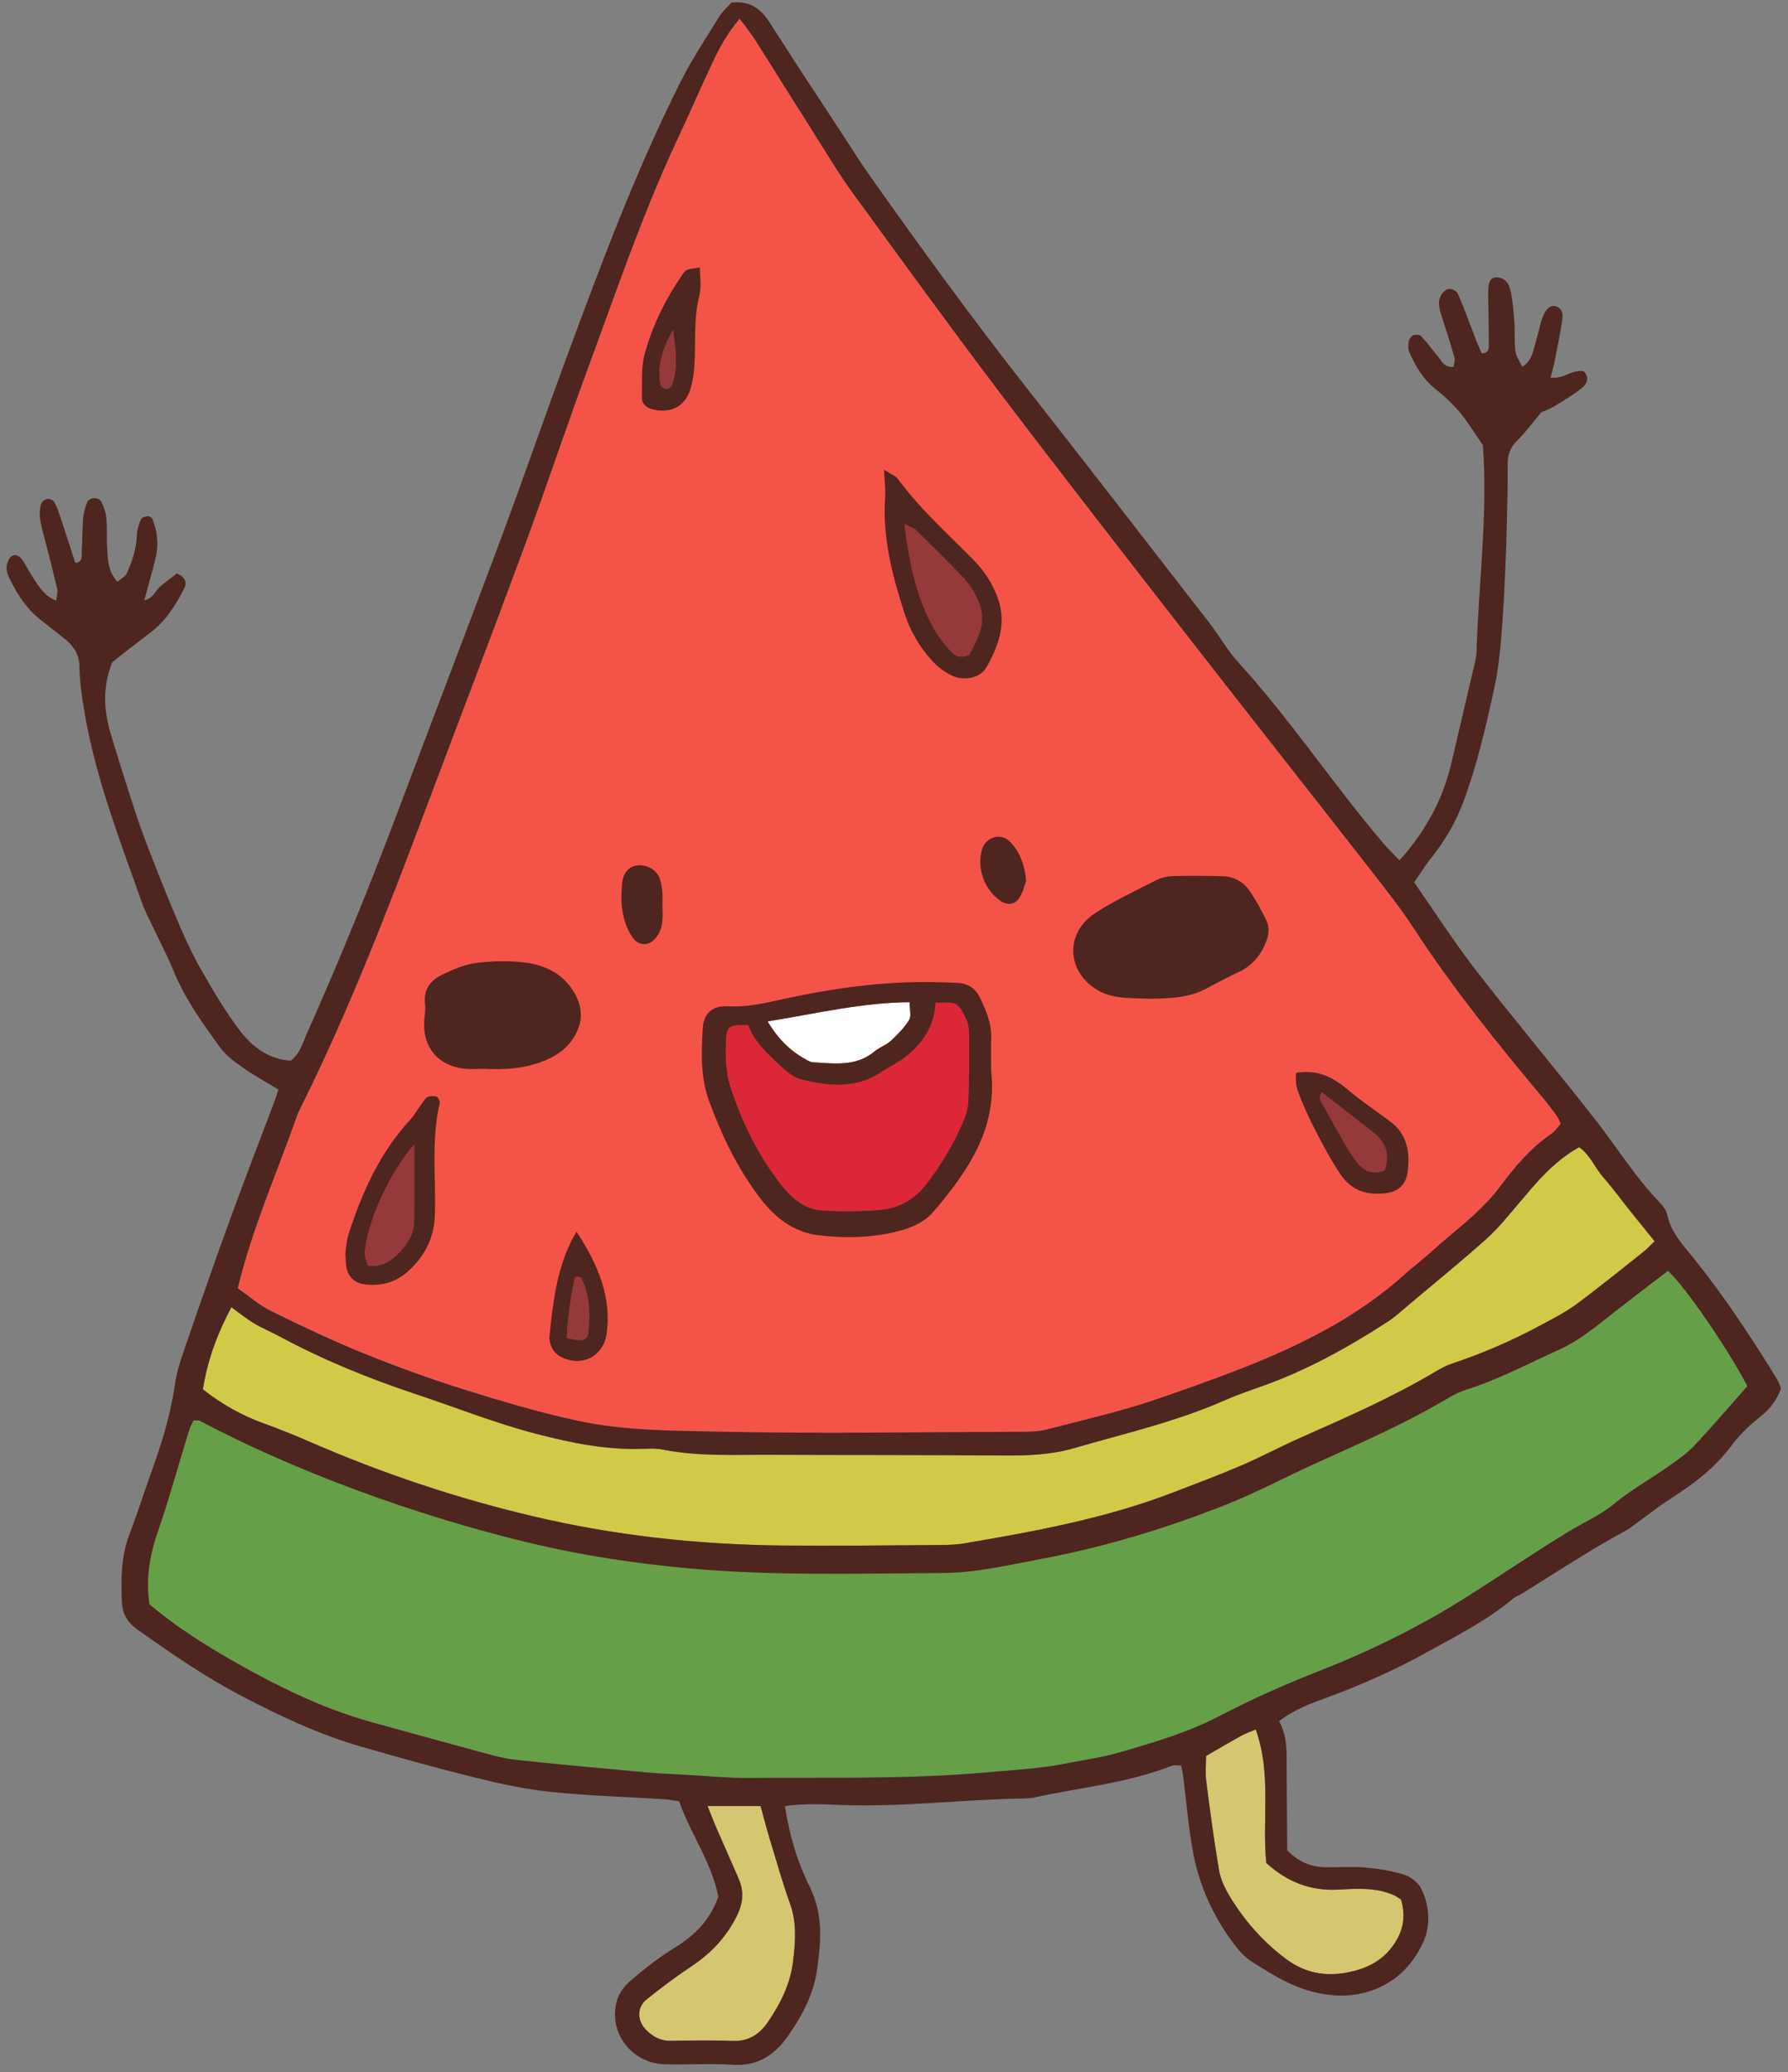 <?xml version="1.0" encoding="UTF-8"?>
<svg width="170px" height="197px" viewBox="0 0 170 197" version="1.1" xmlns="http://www.w3.org/2000/svg" xmlns:xlink="http://www.w3.org/1999/xlink">
    <rect x="0" y="0" width="170" height="197" fill="#808080" stroke="none"/>
    <!-- Generator: Sketch 49.3 (51167) - http://www.bohemiancoding.com/sketch -->
    <title>avatar4</title>
    <desc>Created with Sketch.</desc>
    <defs></defs>
    <g id="Page-1" stroke="none" stroke-width="1" fill="none" fill-rule="evenodd">
        <g id="114523-OOP5HG-503" transform="translate(-302, -67)">
            <g id="avatar4" transform="translate(302, 67)">
                <path d="M147.993,106.058 C147.569,105.48 147.138,104.907 146.679,104.358 C142.368,99.206 138.156,93.982 134.478,88.345 C133.158,86.323 131.65,84.42 130.164,82.514 C124.492,75.241 118.773,68.006 113.112,60.726 C107.063,52.946 101.003,45.174 95.052,37.319 C90.291,31.036 85.671,24.646 81.023,18.279 C79.97,16.834 79.043,15.295 78.086,13.781 C75.979,10.452 73.896,7.106 71.786,3.779 C71.364,3.114 70.859,2.502 70.328,1.777 C69.219,3.08 68.475,4.403 67.828,5.771 C66.642,8.281 65.542,10.831 64.364,13.345 C61.128,20.249 58.685,27.466 56.049,34.604 C53.91,40.399 51.96,46.265 49.821,52.061 C46.752,60.376 43.582,68.655 40.463,76.953 C36.901,86.427 33.257,95.864 28.765,104.948 C28.565,105.35 28.355,105.75 28.208,106.171 C26.346,111.491 24.02,116.65 22.602,122.483 C23.675,123.231 24.623,124.083 25.725,124.625 C28.613,126.047 31.528,127.435 34.51,128.645 C37.656,129.922 40.858,131.083 44.098,132.101 C47.68,133.226 51.295,134.297 54.961,135.087 C59.347,136.033 63.872,136.017 68.327,136.115 C77.822,136.326 87.325,136.156 96.825,136.126 C97.718,136.123 98.644,136.138 99.495,135.918 C103.126,134.977 106.803,134.143 110.337,132.909 C115.646,131.057 120.965,129.205 125.941,126.484 C128.713,124.968 131.267,123.226 133.602,121.124 C134.397,120.407 135.259,119.765 136.051,119.044 C138.294,117.004 140.8,115.274 142.65,112.779 C144.026,110.925 145.547,109.127 147.505,107.792 C147.859,107.55 148.105,107.148 148.398,106.822 C148.24,106.519 148.146,106.266 147.993,106.058" id="Fill-28" fill="#F45448"></path>
                <path d="M158.584,120.827 C160.26,122.343 164.301,128.266 166.136,131.784 C164.491,133.646 162.877,135.537 161.184,137.354 C160.52,138.068 159.707,138.659 158.907,139.229 C157.093,140.525 155.14,141.601 153.396,143.031 C152.115,144.083 150.521,144.776 149.082,145.655 C145.955,147.567 142.922,149.612 139.838,151.587 C135.315,154.485 130.521,156.872 125.505,158.837 C122.263,160.108 119.058,161.524 115.973,163.138 C112.925,164.731 109.68,165.671 106.425,166.617 C104.798,167.091 103.099,167.313 101.432,167.649 C98.971,168.147 96.473,168.269 93.977,168.495 C86.373,169.187 78.76,168.976 71.148,169.037 C69.184,169.053 67.217,168.851 65.252,168.742 C64,168.673 62.746,168.626 61.499,168.512 C57.311,168.13 53.121,167.761 48.941,167.303 C47.705,167.167 46.491,166.79 45.283,166.466 C42,165.583 38.727,164.669 35.448,163.767 C31.455,162.668 27.717,160.972 24.09,158.996 C20.63,157.113 17.263,155.099 14.211,152.53 C13.857,150.183 14.204,147.952 14.981,145.702 C16.09,142.493 16.984,139.212 17.983,135.965 C18.085,135.635 18.272,135.331 18.406,135.048 C18.672,135.063 18.871,135.018 19.008,135.09 C27.882,139.8 39.532,144.129 50.642,146.759 C55.522,147.915 60.462,148.653 65.473,149.11 C73.528,149.844 81.587,149.599 89.642,149.554 C92.74,149.536 95.854,148.808 98.928,148.231 C105.009,147.09 110.92,145.3 116.664,143.017 C119.568,141.862 122.338,140.37 125.191,139.081 C129.434,137.164 133.698,135.299 137.709,132.912 C138.244,132.593 138.819,132.312 139.411,132.124 C142.495,131.146 145.341,129.627 148.273,128.303 C150.098,127.479 151.608,126.229 153.157,125.01 C154.909,123.63 156.689,122.284 158.584,120.827" id="Fill-29" fill="#659F48"></path>
                <path d="M19.289,132.093 C19.72,129.418 20.545,127.04 21.999,124.284 C22.721,124.804 23.397,125.358 24.14,125.808 C24.903,126.269 25.74,126.607 26.527,127.032 C30.712,129.292 35.086,131.069 39.604,132.571 C43.422,133.841 47.163,135.335 51.067,136.345 C54.372,137.2 57.695,137.87 61.135,137.747 C61.76,137.725 62.404,137.697 63.012,137.818 C66.383,138.488 69.793,138.304 73.191,138.317 C80.627,138.347 88.063,138.322 95.498,138.385 C97.753,138.403 99.989,138.306 102.147,137.678 C106.949,136.281 111.842,135.167 116.443,133.136 C117.587,132.63 118.775,132.223 119.955,131.806 C124.195,130.306 128.099,128.146 131.858,125.716 C132.68,125.185 133.408,124.506 134.161,123.873 C136.555,121.862 138.978,119.883 141.311,117.804 C142.373,116.856 143.282,115.73 144.207,114.64 C145.939,112.6 147.602,110.492 150.136,109.071 C151.163,109.759 151.609,110.991 152.414,111.904 C153.3,112.911 154.088,114.002 154.926,115.051 C155.697,116.016 156.478,116.974 157.317,118.015 C156.865,118.444 156.572,118.769 156.233,119.036 C154.129,120.702 152.045,122.397 149.889,123.995 C148.893,124.733 147.767,125.303 146.672,125.898 C143.916,127.399 141.047,128.643 138.067,129.64 C137.479,129.837 136.921,130.147 136.384,130.466 C132.292,132.893 127.943,134.787 123.605,136.71 C121.726,137.545 119.908,138.523 118.018,139.334 C115.883,140.249 113.704,141.062 111.536,141.897 C105.151,144.356 98.463,145.584 91.758,146.724 C90.793,146.889 89.794,146.892 88.812,146.897 C83.974,146.928 79.136,146.99 74.299,146.937 C66.309,146.848 58.412,145.991 50.611,144.144 C43.358,142.424 36.338,140.074 29.512,137.105 C28.035,136.463 26.539,135.859 25.026,135.311 C22.986,134.569 21.123,133.531 19.289,132.093" id="Fill-30" fill="#D1CA48"></path>
                <path d="M114.673,166.949 C115.845,166.273 116.916,165.64 118.004,165.035 C118.387,164.822 118.81,164.682 119.393,164.431 C120.909,168.629 119.982,172.941 120.396,177.122 C122.382,178.925 124.589,179.801 127.246,179.656 C129.016,179.56 130.825,179.433 132.522,180.184 C132.761,180.289 132.971,180.454 133.21,180.602 C133.651,182.151 133.467,183.5 132.515,184.885 C131.394,186.514 129.797,187.214 128.042,187.544 C125.978,187.931 124.038,187.583 122.238,186.226 C120.053,184.577 118.311,182.595 116.916,180.286 C116.462,179.534 116.055,178.683 115.908,177.827 C115.427,175.018 115.052,172.188 114.688,169.36 C114.588,168.575 114.673,167.767 114.673,166.949" id="Fill-31" fill="#D4C76F"></path>
                <path d="M67.271,171.707 C69.068,171.707 70.643,171.707 72.313,171.707 C72.622,172.824 72.885,173.853 73.193,174.868 C73.815,176.92 74.396,178.989 75.12,181.005 C75.784,182.854 75.619,184.731 75.389,186.57 C75.131,188.627 74.209,190.496 73.034,192.215 C72.23,193.391 71.203,194.099 69.676,194.041 C67.708,193.967 65.735,193.997 63.766,194.03 C62.785,194.047 62.045,193.624 61.399,192.962 C60.578,192.119 60.547,190.853 61.459,190.114 C62.846,188.991 64.284,187.921 65.77,186.93 C67.598,185.708 69.027,184.204 70.028,182.216 C70.648,180.985 70.763,179.85 70.232,178.622 C69.525,176.982 68.793,175.354 68.083,173.715 C67.812,173.088 67.569,172.448 67.271,171.707" id="Fill-32" fill="#D4C76F"></path>
                <path d="M88.949,95.321 C89.717,95.362 90.426,95.207 90.883,95.478 C91.354,95.758 91.64,96.426 91.894,96.976 C92.074,97.367 92.135,97.845 92.136,98.284 C92.143,100.432 92.152,102.581 92.067,104.727 C92.04,105.418 91.811,106.136 91.526,106.777 C90.619,108.826 89.49,110.739 88.116,112.532 C86.934,114.077 85.427,114.899 83.576,115.041 C81.797,115.177 79.994,115.203 78.214,115.091 C76.502,114.983 75.234,113.889 74.236,112.6 C72.085,109.817 70.534,106.705 69.457,103.355 C68.981,101.877 68.97,100.358 69.033,98.837 C69.084,97.581 69.317,97.441 71.135,97.463 C71.711,99.049 72.97,100.197 74.202,101.346 C74.778,101.882 75.472,102.451 76.205,102.633 C78.754,103.266 81.323,103.549 83.707,101.979 C84.528,101.438 85.437,101.011 86.2,100.401 C87.773,99.144 88.837,97.539 88.949,95.321" id="Fill-33" fill="#DB2738"></path>
                <path d="M72.986,97.109 C77.724,96.346 81.98,95.313 86.483,95.285 C86.483,95.978 86.669,96.595 86.444,96.96 C85.986,97.702 85.353,98.357 84.705,98.955 C84.252,99.372 83.61,99.58 83.133,99.977 C81.347,101.455 79.267,101.101 77.222,100.996 L76.968,100.915 C75.357,100.107 74.08,98.96 72.986,97.109" id="Fill-34" fill="#FFFFFF"></path>
                <path d="M92.146,62.256 C91.507,62.578 90.892,62.472 90.439,61.965 C89.85,61.301 89.261,60.606 88.83,59.836 C87.146,56.829 86.442,53.541 85.992,49.832 C86.553,50.117 86.879,50.198 87.086,50.401 C88.556,51.84 90.021,53.285 91.444,54.77 C91.932,55.278 92.38,55.863 92.699,56.489 C93.74,58.53 93.614,59.562 92.146,62.256" id="Fill-35" fill="#95393B"></path>
                <path d="M39.385,108.814 C39.385,111.552 39.392,113.786 39.383,116.02 C39.378,117.263 38.787,118.241 37.949,119.106 C37.178,119.905 36.328,120.501 34.972,120.321 C34.869,119.917 34.655,119.507 34.684,119.114 C34.881,116.288 36.961,111.602 39.385,108.814" id="Fill-36" fill="#95393B"></path>
                <path d="M131.638,111.292 C130.57,111.68 129.769,111.396 129.141,110.644 C128.742,110.167 128.385,109.647 128.072,109.11 C127.308,107.8 126.572,106.472 125.841,105.142 C125.64,104.774 125.277,104.412 125.684,103.857 C127.295,105.112 128.903,106.362 130.507,107.617 C131.663,108.521 132.227,109.634 131.638,111.292" id="Fill-37" fill="#95393B"></path>
                <path d="M63.993,31.376 C64.291,33.511 64.426,35.05 63.911,36.572 C63.847,36.763 63.536,36.982 63.339,36.982 C63.15,36.982 62.825,36.738 62.793,36.561 C62.496,34.873 62.892,33.34 63.993,31.376" id="Fill-38" fill="#95393B"></path>
                <path d="M53.891,127.217 C53.97,125.144 54.291,123.263 54.65,121.449 C55.306,121.261 55.335,121.67 55.466,121.971 C56.086,123.396 56.066,124.9 55.974,126.402 C55.909,127.46 55.571,127.6 53.891,127.217" id="Fill-39" fill="#95393B"></path>
                <path d="M109.253,94.955 C108.273,94.909 107.283,94.935 106.318,94.792 C105.631,94.69 104.911,94.473 104.319,94.118 C101.42,92.383 101.24,88.747 104.061,86.862 C105.9,85.633 107.947,84.706 109.926,83.69 C110.387,83.454 110.945,83.311 111.463,83.297 C113.067,83.254 114.674,83.266 116.277,83.311 C117.428,83.343 118.328,83.922 118.932,84.879 C119.498,85.776 120.049,86.697 120.466,87.669 C120.656,88.111 120.643,88.743 120.49,89.214 C120.034,90.611 119.201,91.736 117.817,92.394 C116.773,92.891 115.744,93.423 114.728,93.974 C113.005,94.907 111.134,94.923 109.253,94.955" id="Fill-40" fill="#4F251F"></path>
                <path d="M45.937,101.619 C45.579,101.619 44.858,101.684 44.154,101.607 C41.649,101.337 40.177,99.562 40.334,97.07 C40.367,96.54 40.48,95.999 40.415,95.481 C40.24,94.118 40.902,93.214 42.018,92.68 C43.054,92.185 44.16,91.689 45.278,91.553 C46.857,91.358 48.504,91.309 50.072,91.536 C52.06,91.825 53.781,92.743 54.766,94.685 C55.488,96.108 55.339,97.421 54.497,98.724 C53.786,99.827 52.743,100.478 51.554,100.927 C49.857,101.569 48.091,101.733 45.937,101.619" id="Fill-41" fill="#4F251F"></path>
                <path d="M67.271,171.707 C67.569,172.448 67.812,173.088 68.083,173.715 C68.793,175.354 69.525,176.982 70.232,178.622 C70.763,179.85 70.648,180.985 70.028,182.216 C69.027,184.204 67.598,185.708 65.77,186.93 C64.284,187.921 62.846,188.991 61.459,190.114 C60.547,190.853 60.578,192.119 61.399,192.962 C62.045,193.624 62.785,194.047 63.766,194.03 C65.735,193.997 67.708,193.967 69.676,194.041 C71.203,194.099 72.23,193.391 73.034,192.215 C74.209,190.496 75.131,188.627 75.389,186.57 C75.619,184.731 75.784,182.854 75.12,181.005 C74.396,178.989 73.815,176.92 73.193,174.868 C72.885,173.853 72.622,172.824 72.313,171.707 C70.643,171.707 69.068,171.707 67.271,171.707 Z M114.673,166.949 C114.673,167.767 114.588,168.575 114.688,169.36 C115.052,172.188 115.427,175.018 115.908,177.827 C116.055,178.683 116.462,179.534 116.916,180.286 C118.311,182.595 120.053,184.577 122.238,186.226 C124.038,187.583 125.978,187.931 128.042,187.544 C129.797,187.214 131.394,186.514 132.515,184.885 C133.467,183.5 133.651,182.151 133.21,180.602 C132.971,180.454 132.761,180.289 132.522,180.184 C130.825,179.433 129.016,179.56 127.246,179.656 C124.589,179.801 122.382,178.925 120.396,177.122 C119.982,172.941 120.909,168.629 119.393,164.431 C118.81,164.682 118.387,164.822 118.004,165.035 C116.916,165.64 115.845,166.273 114.673,166.949 Z M19.289,132.093 C21.123,133.531 22.986,134.569 25.026,135.311 C26.539,135.859 28.035,136.463 29.512,137.105 C36.338,140.074 43.358,142.424 50.611,144.144 C58.412,145.991 66.309,146.848 74.299,146.937 C79.136,146.99 83.974,146.928 88.812,146.897 C89.794,146.892 90.793,146.889 91.758,146.724 C98.463,145.584 105.151,144.356 111.536,141.897 C113.704,141.062 115.883,140.249 118.018,139.334 C119.908,138.523 121.726,137.545 123.605,136.71 C127.943,134.787 132.292,132.893 136.384,130.466 C136.921,130.147 137.479,129.837 138.067,129.64 C141.047,128.643 143.916,127.399 146.672,125.898 C147.767,125.303 148.893,124.733 149.889,123.995 C152.045,122.397 154.129,120.702 156.233,119.036 C156.572,118.769 156.865,118.444 157.317,118.015 C156.478,116.974 155.697,116.016 154.926,115.051 C154.088,114.002 153.3,112.911 152.414,111.904 C151.609,110.991 151.163,109.759 150.136,109.071 C147.602,110.492 145.939,112.6 144.207,114.64 C143.282,115.73 142.373,116.856 141.311,117.804 C138.978,119.883 136.555,121.862 134.161,123.873 C133.408,124.506 132.68,125.185 131.858,125.716 C128.099,128.146 124.195,130.306 119.955,131.806 C118.775,132.223 117.587,132.63 116.443,133.136 C111.842,135.167 106.949,136.281 102.147,137.678 C99.989,138.306 97.753,138.403 95.498,138.385 C88.063,138.322 80.627,138.347 73.191,138.317 C69.793,138.304 66.383,138.488 63.012,137.818 C62.404,137.697 61.76,137.725 61.135,137.747 C57.695,137.87 54.372,137.2 51.067,136.345 C47.163,135.335 43.422,133.841 39.604,132.571 C35.086,131.069 30.712,129.292 26.527,127.032 C25.74,126.607 24.903,126.269 24.14,125.808 C23.397,125.358 22.721,124.804 21.999,124.284 C20.545,127.04 19.72,129.418 19.289,132.093 Z M158.584,120.827 C156.689,122.284 154.909,123.63 153.157,125.01 C151.608,126.229 150.098,127.479 148.273,128.303 C145.341,129.627 142.495,131.146 139.411,132.124 C138.819,132.312 138.244,132.593 137.709,132.912 C133.698,135.299 129.434,137.164 125.191,139.081 C122.338,140.37 119.568,141.862 116.664,143.017 C110.92,145.3 105.009,147.09 98.928,148.231 C95.854,148.808 92.74,149.536 89.642,149.554 C81.587,149.599 73.528,149.844 65.473,149.11 C60.462,148.653 55.522,147.915 50.642,146.759 C39.532,144.129 27.882,139.8 19.008,135.09 C18.871,135.018 18.672,135.063 18.406,135.048 C18.272,135.331 18.085,135.635 17.983,135.965 C16.984,139.212 16.09,142.493 14.981,145.702 C14.204,147.952 13.857,150.183 14.211,152.53 C17.263,155.099 20.63,157.113 24.09,158.996 C27.717,160.972 31.455,162.668 35.448,163.767 C38.727,164.669 42,165.583 45.283,166.466 C46.491,166.79 47.705,167.167 48.941,167.303 C53.121,167.761 57.311,168.13 61.499,168.512 C62.746,168.626 64,168.673 65.252,168.742 C67.217,168.851 69.184,169.053 71.148,169.037 C78.76,168.976 86.373,169.187 93.977,168.495 C96.473,168.269 98.971,168.147 101.432,167.649 C103.099,167.313 104.798,167.091 106.425,166.617 C109.68,165.671 112.925,164.731 115.973,163.138 C119.058,161.524 122.263,160.108 125.505,158.837 C130.521,156.872 135.315,154.485 139.838,151.587 C142.922,149.612 145.955,147.567 149.082,145.655 C150.521,144.776 152.115,144.083 153.396,143.031 C155.14,141.601 157.093,140.525 158.907,139.229 C159.707,138.659 160.52,138.068 161.184,137.354 C162.877,135.537 164.491,133.646 166.136,131.784 C164.301,128.266 160.26,122.343 158.584,120.827 Z M22.602,122.483 C23.675,123.231 24.623,124.083 25.725,124.625 C28.613,126.047 31.528,127.435 34.51,128.645 C37.656,129.922 40.858,131.083 44.098,132.101 C47.68,133.226 51.295,134.297 54.961,135.087 C59.347,136.033 63.872,136.017 68.327,136.115 C77.822,136.326 87.325,136.156 96.825,136.126 C97.718,136.123 98.644,136.138 99.495,135.918 C103.126,134.977 106.803,134.143 110.337,132.909 C115.646,131.057 120.965,129.205 125.941,126.484 C128.713,124.968 131.267,123.226 133.602,121.124 C134.397,120.407 135.259,119.765 136.051,119.044 C138.294,117.004 140.8,115.274 142.65,112.779 C144.026,110.925 145.547,109.127 147.505,107.792 C147.859,107.55 148.105,107.148 148.398,106.822 C148.24,106.519 148.146,106.266 147.993,106.058 C147.569,105.48 147.138,104.907 146.679,104.358 C142.368,99.206 138.156,93.982 134.478,88.345 C133.158,86.323 131.65,84.42 130.164,82.514 C124.492,75.241 118.773,68.006 113.112,60.726 C107.063,52.946 101.003,45.174 95.052,37.319 C90.291,31.036 85.671,24.646 81.023,18.279 C79.97,16.834 79.043,15.295 78.086,13.781 C75.979,10.452 73.896,7.106 71.786,3.779 C71.364,3.114 70.859,2.502 70.328,1.777 C69.219,3.08 68.475,4.403 67.828,5.771 C66.642,8.281 65.542,10.831 64.364,13.345 C61.128,20.249 58.685,27.466 56.049,34.604 C53.91,40.399 51.96,46.265 49.821,52.061 C46.752,60.376 43.582,68.655 40.463,76.953 C36.901,86.427 33.257,95.864 28.765,104.948 C28.565,105.35 28.355,105.75 28.208,106.171 C26.346,111.491 24.02,116.65 22.602,122.483 Z M121.613,163.637 C122.412,165.112 122.326,166.55 122.333,167.978 C122.348,170.661 122.366,173.344 122.383,175.912 C123.503,177.082 124.728,177.521 126.128,177.531 C127.382,177.541 128.645,177.45 129.89,177.563 C131.125,177.676 132.378,177.876 133.554,178.254 C134.173,178.453 134.858,179.011 135.14,179.589 C135.954,181.262 136.034,183.172 135.261,184.78 C134.244,186.895 132.616,188.566 130.207,189.319 C128.713,189.786 127.326,189.839 125.752,189.571 C123.172,189.133 121.086,187.824 118.984,186.486 C118.323,186.066 117.77,185.419 117.291,184.782 C115.384,182.247 114.076,179.4 113.472,176.302 C112.993,173.852 112.813,171.343 112.492,168.861 C112.448,168.521 112.361,168.187 112.298,167.865 C111.94,167.865 111.645,167.787 111.415,167.878 C107.211,169.534 102.722,169.943 98.355,170.889 C98.008,170.965 97.644,170.988 97.286,170.994 C91.465,171.081 85.669,171.843 79.834,171.604 C78.148,171.536 76.443,171.455 74.635,171.716 C75.049,174.479 75.819,177.054 77.011,179.444 C78.301,182.03 78.051,184.689 77.679,187.321 C77.365,189.544 76.303,191.561 75.021,193.43 C73.725,195.322 72.106,196.474 69.647,196.308 C67.507,196.164 65.347,196.324 63.197,196.262 C59.994,196.169 57.754,193.153 58.682,190.122 C58.9,189.405 59.475,188.709 60.063,188.215 C61.361,187.122 62.71,186.061 64.155,185.177 C66.064,184.01 67.516,182.531 68.297,180.335 C67.673,177.071 65.654,174.356 64.566,171.251 C63.964,171.17 63.532,171.085 63.097,171.058 C59.525,170.835 55.941,170.735 52.385,170.369 C49.993,170.123 47.614,169.606 45.274,169.029 C41.625,168.13 38.002,167.118 34.39,166.077 C30.33,164.907 26.529,163.122 22.795,161.152 C19.379,159.352 16.229,157.169 13.09,154.948 C12.111,154.256 11.62,153.419 11.58,152.273 C11.506,150.119 11.505,147.983 12.297,145.911 C13.064,143.905 13.7,141.85 14.435,139.831 C15.417,137.135 16.236,134.405 16.645,131.549 C16.819,130.321 17.244,129.118 17.651,127.937 C19.02,123.959 20.397,119.984 21.837,116.032 C23.246,112.162 24.736,108.321 26.188,104.466 C26.282,104.218 26.351,103.96 26.468,103.588 C25.354,102.91 24.195,102.28 23.123,101.529 C22.325,100.971 21.494,100.359 20.93,99.588 C19.24,97.276 17.571,94.939 16.479,92.255 C16.041,91.179 15.5,90.144 15.009,89.089 C14.479,87.953 13.857,86.851 13.441,85.674 C11.324,79.686 9.014,73.749 7.986,67.437 C7.771,66.115 7.571,64.776 7.559,63.443 C7.548,62.339 7.109,61.548 6.331,60.891 C5.512,60.197 4.643,59.562 3.804,58.89 C2.59,57.917 1.735,56.663 1.052,55.288 C0.855,54.892 0.627,54.454 0.623,54.035 C0.621,53.646 0.794,53.12 1.079,52.898 C1.503,52.569 1.921,52.935 2.177,53.324 C2.569,53.922 2.894,54.565 3.297,55.157 C3.787,55.875 4.238,56.657 5.342,57.108 C5.396,56.625 5.517,56.304 5.451,56.027 C5.038,54.285 4.604,52.549 4.138,50.82 C3.88,49.861 3.614,48.905 3.908,47.921 C3.97,47.713 4.255,47.475 4.469,47.439 C4.682,47.403 5.048,47.54 5.146,47.715 C5.408,48.173 5.583,48.686 5.752,49.19 C6.229,50.623 6.688,52.063 7.161,53.526 C7.91,53.425 7.741,52.873 7.767,52.521 C7.844,51.449 7.814,50.37 7.9,49.299 C7.942,48.778 8.102,48.253 8.29,47.761 C8.478,47.271 9.399,47.224 9.625,47.695 C9.852,48.167 10.063,48.684 10.108,49.196 C10.197,50.176 10.125,51.169 10.191,52.15 C10.263,53.207 10.244,54.309 11.17,55.315 C11.49,55.028 11.91,54.819 12.062,54.486 C12.581,53.346 12.975,52.163 13.013,50.877 C13.028,50.362 13.213,49.835 13.415,49.354 C13.484,49.19 13.84,49.101 14.075,49.073 C14.204,49.06 14.43,49.216 14.485,49.349 C14.986,50.537 15.097,51.778 14.799,53.028 C14.49,54.322 14.113,55.601 13.718,57.063 C14.598,56.91 14.773,56.12 15.263,55.729 C15.801,55.297 16.352,54.88 16.819,54.517 C17.637,54.88 17.794,55.405 17.522,55.934 C16.701,57.531 15.763,59.049 14.285,60.156 C13.003,61.118 11.749,62.118 10.685,62.944 C9.654,65.477 9.91,67.75 10.602,70.018 C11.123,71.729 11.646,73.439 12.195,75.142 C12.69,76.674 13.175,78.214 13.747,79.718 C14.702,82.226 15.688,84.723 16.732,87.194 C17.429,88.841 18.155,90.489 19.04,92.04 C20.236,94.137 21.451,96.253 22.933,98.146 C24.076,99.605 25.646,100.727 27.648,100.845 C28.531,100.158 28.777,99.167 29.171,98.283 C32.305,91.247 35.209,84.116 37.92,76.905 C41.134,68.356 44.416,59.832 47.606,51.273 C49.764,45.485 51.776,39.642 53.918,33.847 C57.178,25.024 60.469,16.21 64.698,7.793 C65.781,5.64 67.129,3.617 68.399,1.561 C68.719,1.044 69.209,0.631 69.548,0.251 C71.31,0.049 72.342,0.834 73.181,2.152 C75.442,5.702 77.771,9.209 80.074,12.731 C80.908,14.006 81.71,15.303 82.587,16.546 C87.494,23.502 92.505,30.381 97.763,37.079 C103.516,44.408 109.215,51.78 114.923,59.144 C115.91,60.418 116.713,61.851 117.791,63.037 C122.686,68.414 126.7,74.489 131.393,80.024 C131.9,80.624 132.467,81.174 133.058,81.801 C135.563,79.015 137.198,75.985 138.005,72.51 C138.733,69.372 139.478,66.238 140.208,63.103 C140.289,62.754 140.37,62.396 140.381,62.042 C140.586,55.424 141.474,48.826 140.991,42.319 C140.217,41.205 139.57,40.132 138.777,39.182 C138.1,38.369 137.302,37.637 136.47,36.979 C135.3,36.054 134.599,34.828 134.01,33.519 C133.874,33.216 133.877,32.815 133.93,32.476 C133.965,32.253 134.166,31.969 134.365,31.882 C134.572,31.792 134.973,31.81 135.106,31.95 C135.656,32.531 136.123,33.188 136.646,33.795 C137.032,34.244 137.23,34.95 138.201,34.884 C138.234,34.604 138.367,34.271 138.29,33.996 C137.926,32.705 137.51,31.43 137.102,30.151 C136.882,29.462 136.633,28.758 137.011,28.072 C137.161,27.799 137.501,27.49 137.777,27.467 C138.052,27.443 138.515,27.69 138.619,27.935 C139.25,29.416 139.799,30.931 140.381,32.431 C140.538,32.837 140.718,33.233 140.869,33.591 C141.457,33.587 141.556,33.257 141.554,32.887 C141.543,31.276 141.534,29.665 141.494,28.055 C141.465,26.856 141.681,26.36 142.305,26.372 C142.976,26.384 143.46,26.81 143.655,27.797 C143.845,28.757 143.919,29.744 143.987,30.725 C144.049,31.617 143.968,32.524 144.082,33.407 C144.145,33.89 144.482,34.335 144.734,34.879 C145.71,34.247 145.771,33.313 146.023,32.491 C146.259,31.724 146.398,30.924 146.666,30.169 C146.971,29.31 147.491,28.945 147.988,29.145 C148.631,29.403 148.6,29.999 148.522,30.507 C148.319,31.835 148.047,33.151 147.787,34.47 C147.703,34.894 147.571,35.309 147.416,35.902 C148.646,36.076 149.504,35.095 150.561,35.295 C151.191,35.893 150.869,36.515 150.394,36.899 C149.565,37.569 148.631,38.114 147.713,38.664 C147.257,38.938 146.738,39.106 146.55,39.189 C145.668,40.24 145.046,41.106 144.293,41.84 C143.664,42.453 143.368,43.137 143.35,43.974 C143.331,44.869 143.353,45.767 143.333,46.662 C143.287,48.812 143.254,50.962 143.164,53.11 C143.063,55.524 142.955,57.941 142.758,60.35 C142.619,62.043 142.439,63.748 142.077,65.404 C141.276,69.073 140.442,72.743 139.12,76.27 C138.393,78.209 137.354,79.984 136.051,81.606 C135.496,82.298 135.031,83.062 134.46,83.889 C136.422,86.703 138.247,89.565 140.317,92.236 C144.047,97.048 147.972,101.707 151.718,106.505 C153.755,109.114 155.505,111.946 157.818,114.345 C158.121,114.659 158.425,115.068 158.512,115.479 C158.883,117.24 160.104,118.462 161.155,119.78 C164.01,123.355 166.518,127.167 168.917,131.054 C169.101,131.352 169.205,131.699 169.337,131.999 C168.912,133.175 168.222,134.035 167.262,134.784 C166.283,135.547 165.361,136.445 164.627,137.441 C163.047,139.584 160.985,141.114 158.784,142.521 C157.811,143.144 156.903,143.868 155.966,144.546 C155.53,144.86 155.121,145.224 154.652,145.478 C151.201,147.347 147.93,149.513 144.598,151.578 C144.371,151.719 144.095,151.794 143.894,151.963 C141.408,154.055 138.526,155.502 135.711,157.064 C132.652,158.763 129.472,160.177 126.194,161.386 C124.69,161.94 123.168,162.46 121.613,163.637 Z" id="Fill-42" fill="#4F251F"></path>
                <path d="M72.986,97.109 C74.08,98.96 75.357,100.107 76.968,100.915 L77.222,100.996 C79.267,101.101 81.347,101.455 83.133,99.977 C83.61,99.58 84.252,99.372 84.705,98.955 C85.353,98.357 85.986,97.702 86.444,96.96 C86.669,96.595 86.483,95.978 86.483,95.285 C81.98,95.313 77.724,96.346 72.986,97.109 Z M88.949,95.321 C88.837,97.539 87.773,99.144 86.2,100.401 C85.437,101.011 84.528,101.438 83.707,101.979 C81.323,103.549 78.754,103.266 76.205,102.633 C75.472,102.451 74.778,101.882 74.202,101.346 C72.97,100.197 71.711,99.049 71.135,97.463 C69.317,97.441 69.084,97.581 69.033,98.837 C68.97,100.358 68.981,101.877 69.457,103.355 C70.534,106.705 72.085,109.817 74.236,112.6 C75.234,113.889 76.502,114.983 78.214,115.091 C79.994,115.203 81.797,115.177 83.576,115.041 C85.427,114.899 86.934,114.077 88.116,112.532 C89.49,110.739 90.619,108.826 91.526,106.777 C91.811,106.136 92.04,105.418 92.067,104.727 C92.152,102.581 92.143,100.432 92.136,98.284 C92.135,97.845 92.074,97.367 91.894,96.976 C91.64,96.426 91.354,95.758 90.883,95.478 C90.426,95.207 89.717,95.362 88.949,95.321 Z M94.251,101.694 L94.253,101.962 C94.805,107.354 92.014,111.367 88.773,115.181 C87.938,116.164 86.793,116.683 85.554,117.014 C83.004,117.694 80.408,117.747 77.821,117.444 C75.467,117.168 73.69,115.768 72.295,113.947 C70.157,111.156 68.645,108.017 67.432,104.726 C66.602,102.477 66.676,100.145 66.814,97.824 C66.907,96.286 67.729,95.594 69.284,95.674 C71.379,95.782 73.363,95.206 75.364,94.793 C80.029,93.831 84.72,93.231 89.49,93.394 C90.027,93.412 90.564,93.42 91.1,93.454 C92.081,93.518 92.771,94.009 93.194,94.896 C93.776,96.114 94.297,97.341 94.243,98.738 C94.205,99.723 94.235,100.709 94.235,101.694 L94.251,101.694 Z" id="Fill-43" fill="#4F251F"></path>
                <path d="M92.146,62.256 C93.614,59.562 93.74,58.53 92.699,56.489 C92.38,55.863 91.932,55.278 91.444,54.77 C90.021,53.285 88.556,51.84 87.086,50.401 C86.879,50.198 86.553,50.117 85.992,49.832 C86.442,53.541 87.146,56.829 88.83,59.836 C89.261,60.606 89.85,61.301 90.439,61.965 C90.892,62.472 91.507,62.578 92.146,62.256 Z M84.059,44.665 C84.705,45.085 85.149,45.233 85.376,45.542 C87.46,48.375 90.07,50.711 92.522,53.195 C93.542,54.229 94.306,55.375 94.831,56.763 C95.761,59.224 94.954,61.349 93.806,63.416 C93.224,64.463 91.683,64.808 90.441,64.204 C89.738,63.862 89.075,63.334 88.554,62.748 C87.415,61.468 86.545,59.995 86.014,58.356 C84.851,54.766 83.892,51.14 84.155,47.303 C84.207,46.548 84.104,45.781 84.059,44.665 Z" id="Fill-44" fill="#4F251F"></path>
                <path d="M39.385,108.814 C36.961,111.602 34.881,116.288 34.684,119.114 C34.655,119.507 34.869,119.917 34.972,120.321 C36.328,120.501 37.178,119.905 37.949,119.106 C38.787,118.241 39.378,117.263 39.383,116.02 C39.392,113.786 39.385,111.552 39.385,108.814 Z M32.833,119.165 C32.909,118.696 32.937,117.966 33.152,117.297 C34.426,113.358 36.1,109.632 38.943,106.525 C39.535,105.88 39.936,105.06 40.509,104.394 C40.676,104.2 41.154,104.183 41.461,104.239 C41.618,104.269 41.855,104.674 41.813,104.853 C40.986,108.384 41.455,111.97 41.346,115.529 C41.278,117.722 40.373,119.469 38.752,120.911 C37.599,121.937 36.266,122.269 34.779,122.125 C33.77,122.027 33.11,121.435 32.933,120.479 C32.867,120.13 32.876,119.768 32.833,119.165 Z" id="Fill-45" fill="#4F251F"></path>
                <path d="M131.638,111.292 C132.227,109.634 131.663,108.521 130.507,107.617 C128.903,106.362 127.295,105.112 125.684,103.857 C125.277,104.412 125.64,104.774 125.841,105.142 C126.572,106.472 127.308,107.8 128.072,109.11 C128.385,109.647 128.742,110.167 129.141,110.644 C129.769,111.396 130.57,111.68 131.638,111.292 Z M123.23,101.999 C125.454,101.638 126.903,102.54 128.302,103.725 C129.526,104.763 130.877,105.65 132.166,106.612 C133.807,107.836 134.08,109.549 133.834,111.42 C133.672,112.649 132.946,113.313 131.708,113.449 C130.212,113.614 128.893,113.344 127.823,112.138 C126.727,110.901 123.513,104.765 123.239,103.119 C123.184,102.783 123.23,102.43 123.23,101.999 Z" id="Fill-46" fill="#4F251F"></path>
                <path d="M63.993,31.376 C62.892,33.34 62.496,34.873 62.793,36.561 C62.825,36.738 63.15,36.982 63.339,36.982 C63.536,36.982 63.847,36.763 63.911,36.572 C64.426,35.05 64.291,33.511 63.993,31.376 Z M66.537,25.431 C66.537,26.321 66.712,27.235 66.503,28.052 C65.982,30.076 66.127,32.119 66.051,34.162 C66.014,35.128 65.919,36.129 65.627,37.042 C65.102,38.687 63.723,39.341 62.032,38.914 C61.46,38.77 61.023,38.396 61.033,37.814 C61.058,36.398 60.943,34.919 61.313,33.584 C62.048,30.919 63.28,28.435 64.86,26.145 C65.242,25.593 65.263,25.606 66.537,25.431 Z" id="Fill-47" fill="#4F251F"></path>
                <path d="M53.891,127.217 C55.571,127.6 55.909,127.46 55.974,126.402 C56.066,124.9 56.086,123.396 55.466,121.971 C55.335,121.67 55.306,121.261 54.65,121.449 C54.291,123.263 53.97,125.144 53.891,127.217 Z M54.81,117.098 C56.923,120.325 58.123,123.322 57.691,126.738 C57.402,129.027 55.161,130.104 53.132,128.891 C52.847,128.721 52.605,128.405 52.457,128.102 C52.308,127.794 52.208,127.409 52.242,127.074 C52.552,123.978 52.909,120.887 54.299,118.034 C54.454,117.715 54.639,117.409 54.81,117.098 Z" id="Fill-48" fill="#4F251F"></path>
                <path d="M62.984,86.13 C63.022,87.194 63.092,88.265 62.345,89.178 C61.689,89.978 60.688,89.969 60.117,89.096 C59.089,87.524 58.971,85.771 59.15,83.974 C59.249,82.995 59.781,82.387 60.556,82.283 C61.452,82.164 62.4,82.665 62.719,83.499 C62.874,83.906 62.934,84.359 62.976,84.798 C63.019,85.237 62.984,85.686 62.984,86.13" id="Fill-49" fill="#4F251F"></path>
                <path d="M97.569,83.726 C97.426,84.13 97.299,84.652 97.063,85.12 C96.614,86.007 95.88,86.169 95.081,85.619 C93.543,84.559 92.813,82.403 93.404,80.661 C93.778,79.556 95.181,79.174 96,80 C96.979,80.989 97.419,82.238 97.569,83.726" id="Fill-50" fill="#4F251F"></path>
            </g>
        </g>
    </g>
</svg>